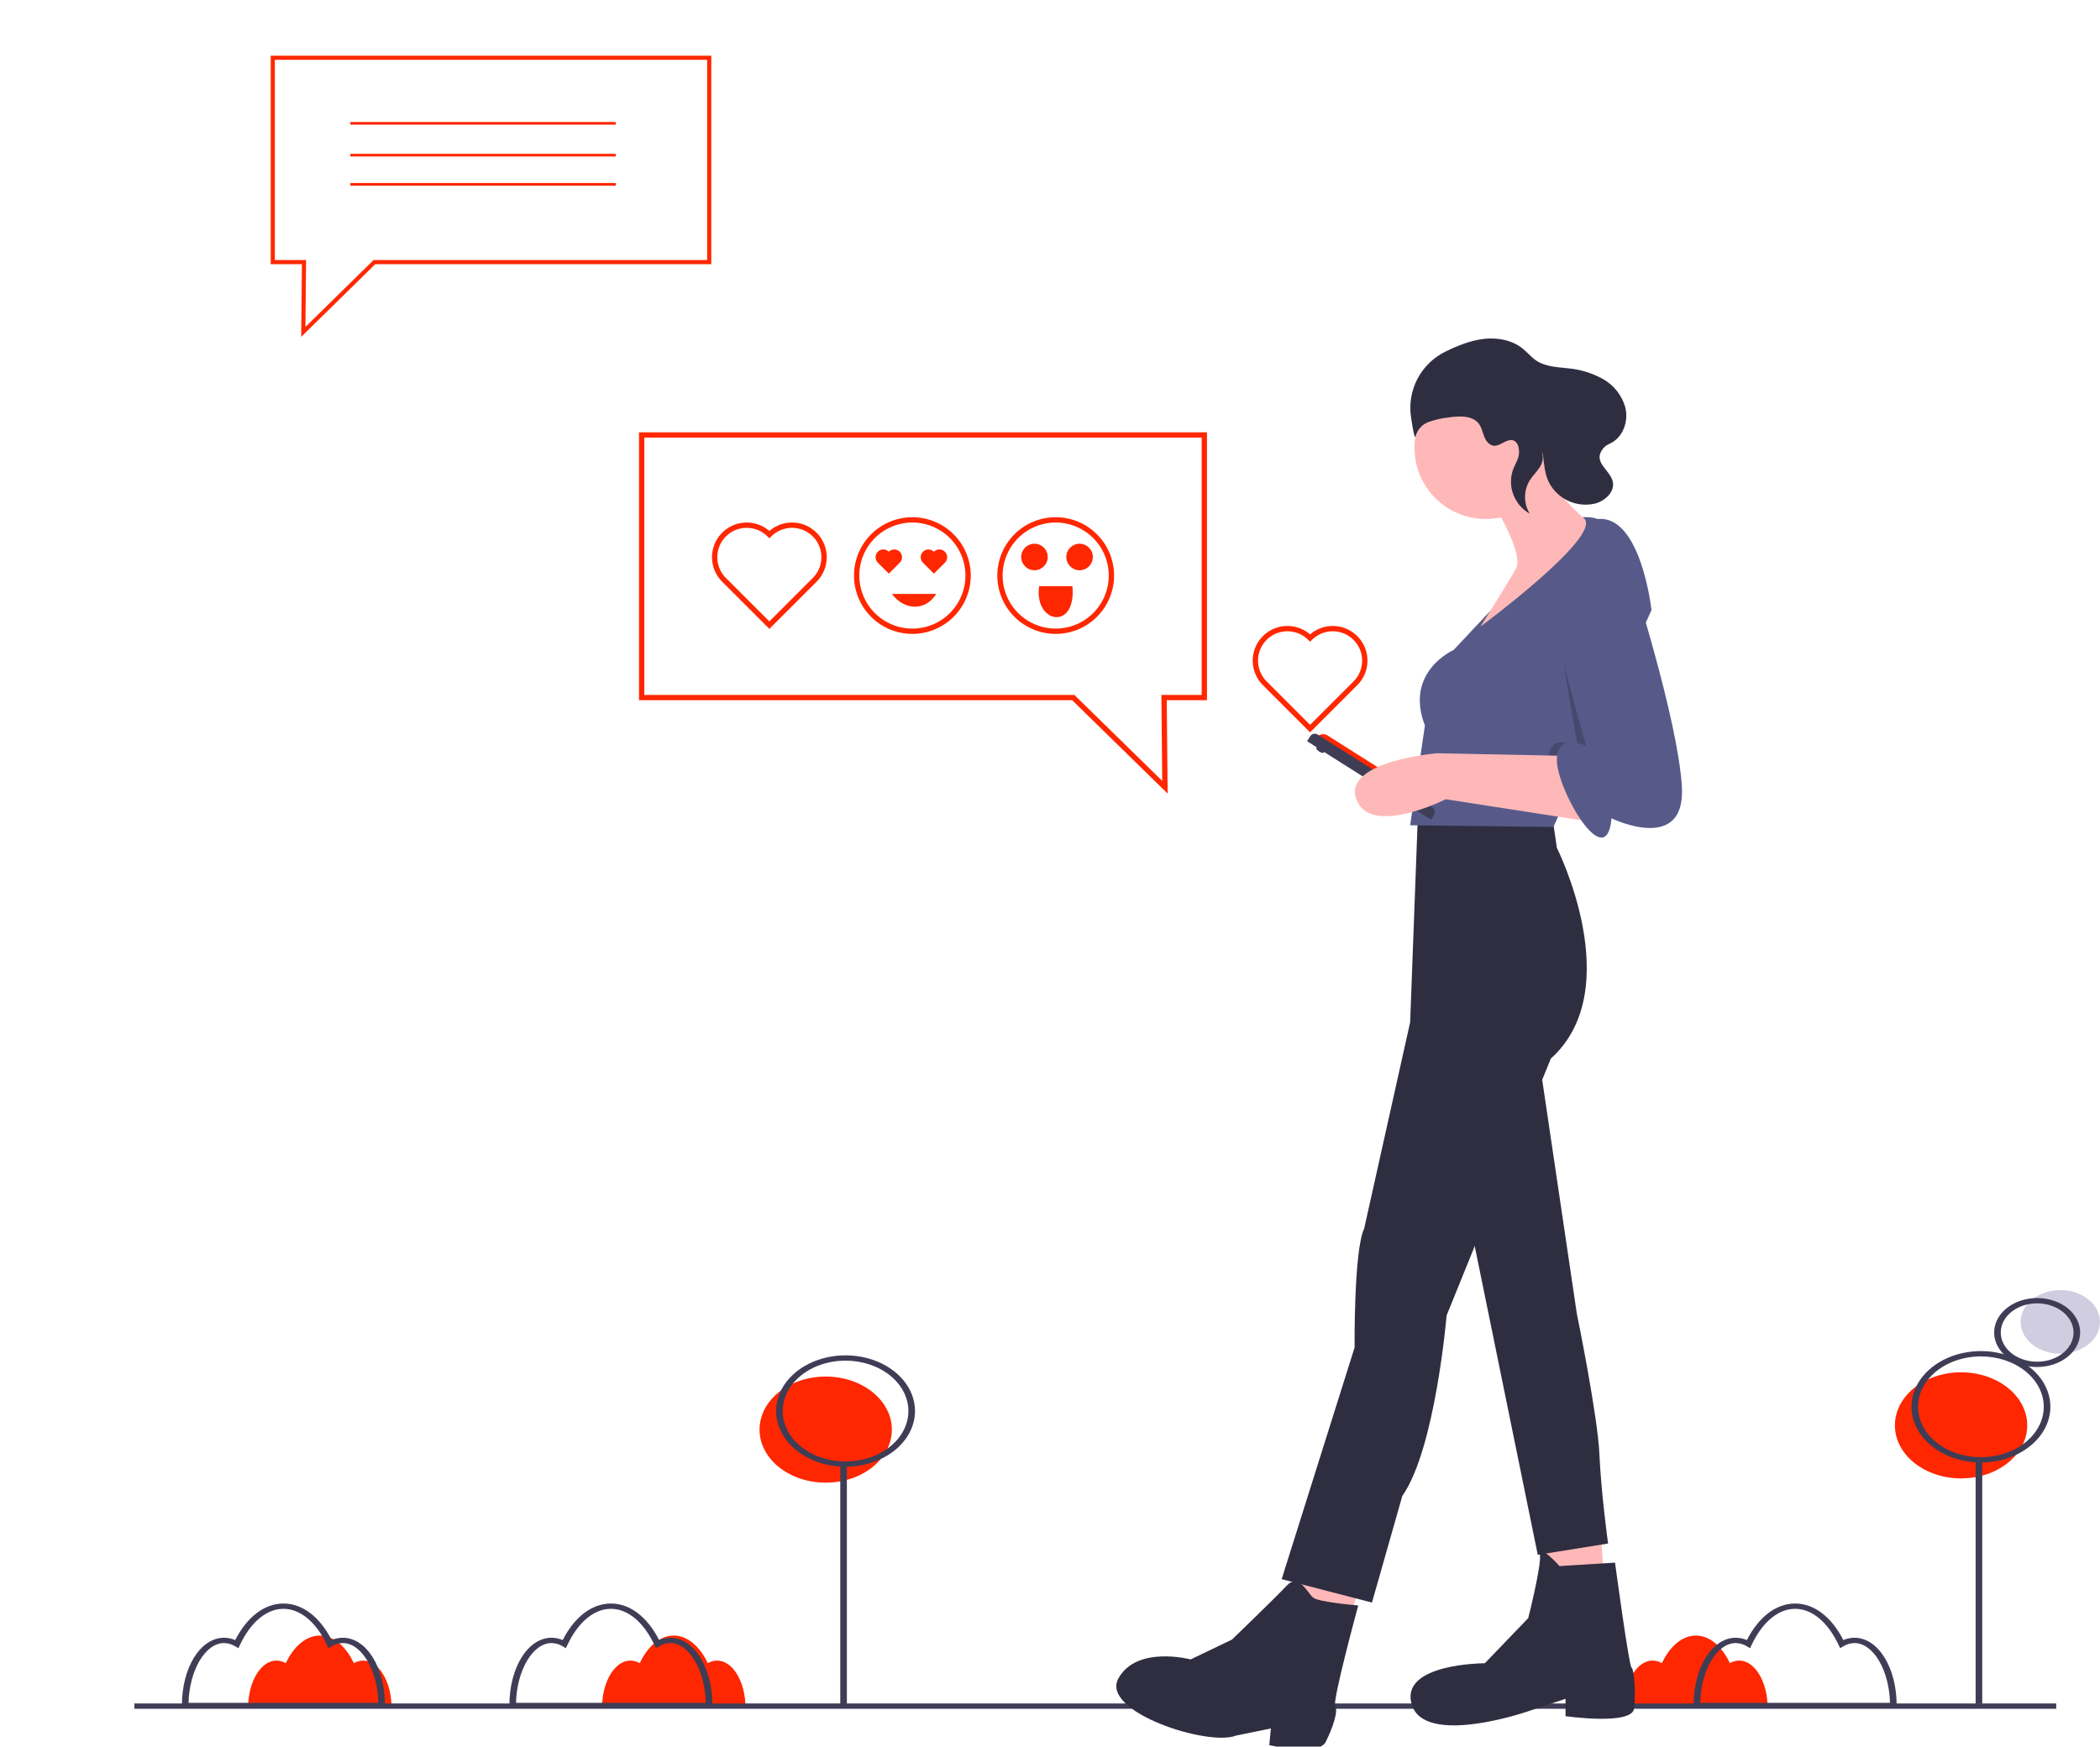 <svg width="547" height="455" viewBox="0 0 547 455" fill="none" xmlns="http://www.w3.org/2000/svg">
<g id="undraw_online_chat_d7ek 1 1" clip-path="url(#clip0)">
<g id="undraw online chat d7ek 1">
<path id="Vector" d="M344.853 196.04C344.983 195.834 344.644 195.386 344.095 195.039C343.546 194.691 342.996 194.576 342.865 194.782C342.735 194.988 343.074 195.436 343.623 195.783C344.172 196.131 344.723 196.246 344.853 196.04Z" fill="#3F3D56"/>
<path id="Vector 2" d="M342.926 192.212C343.218 191.751 343.682 191.425 344.214 191.305C344.747 191.186 345.305 191.283 345.767 191.575L371.854 208.085C372.315 208.377 372.641 208.84 372.761 209.373C372.881 209.905 372.784 210.463 372.492 210.924L342.926 192.212Z" fill="#FF2700"/>
<path id="Vector 3" d="M344.882 193.797L344.567 194.294L346.555 195.551L346.869 195.055L344.882 193.797Z" fill="#D0CDE1"/>
<path id="Vector 4" d="M347.615 195.527L347.3 196.023L349.288 197.281L349.602 196.785L347.615 195.527Z" fill="#D0CDE1"/>
<g id="landscape">
<path id="Vector 7" d="M186.793 432.591C185.915 432.605 185.063 432.845 184.367 433.275C182.299 428.892 179.097 426.075 175.499 426.075C171.902 426.075 168.7 428.892 166.633 433.275C165.936 432.845 165.085 432.605 164.206 432.591C160.119 432.591 156.807 438.133 156.807 444.97H194.193C194.193 438.133 190.88 432.591 186.793 432.591Z" fill="#FF2700"/>
<path id="Vector 8" d="M94.602 432.591C93.722 432.605 92.872 432.845 92.175 433.275C90.106 428.892 86.904 426.075 83.307 426.075C79.71 426.075 76.509 428.892 74.44 433.275C73.743 432.845 72.893 432.605 72.013 432.591C67.927 432.591 64.614 438.133 64.614 444.97H102.001C102.001 438.133 98.688 432.591 94.602 432.591Z" fill="#FF2700"/>
<path id="Vector 9" d="M453.031 432.591C452.151 432.605 451.301 432.845 450.605 433.275C448.536 428.892 445.334 426.075 441.737 426.075C438.14 426.075 434.938 428.892 432.871 433.275C432.173 432.845 431.323 432.605 430.443 432.591C426.357 432.591 423.043 438.133 423.043 444.97H460.431C460.431 438.133 457.118 432.591 453.031 432.591Z" fill="#FF2700"/>
<path id="Vector 10" d="M535.595 443.766H35V445.148H535.595V443.766Z" fill="#3F3D56"/>
<path id="Vector 11" d="M185.577 444.97H132.682V444.279C132.682 434.39 137.509 426.644 143.67 426.644C144.685 426.649 145.681 426.856 146.569 427.247C149.658 421.183 154.201 417.727 159.129 417.727C164.057 417.727 168.599 421.183 171.689 427.247C172.578 426.856 173.573 426.649 174.588 426.644C180.75 426.644 185.577 434.39 185.577 444.279V444.97ZM134.414 443.588H183.844C183.63 435.083 179.479 428.026 174.588 428.026C173.566 428.047 172.579 428.329 171.771 428.832L170.859 429.362L170.46 428.516C167.638 422.537 163.508 419.108 159.129 419.108C154.749 419.108 150.62 422.537 147.798 428.516L147.399 429.362L146.487 428.832C145.68 428.329 144.692 428.047 143.67 428.026C138.78 428.026 134.628 435.083 134.414 443.588Z" fill="#3F3D56"/>
<path id="Vector 12" d="M494.033 444.97H441.137V444.279C441.137 434.39 445.964 426.644 452.128 426.644C453.141 426.649 454.137 426.856 455.025 427.247C458.115 421.183 462.658 417.727 467.586 417.727C472.514 417.727 477.055 421.183 480.145 427.247C481.033 426.856 482.029 426.649 483.044 426.644C489.206 426.644 494.033 434.39 494.033 444.279V444.97ZM442.869 443.588H492.301C492.087 435.083 487.934 428.026 483.044 428.026C482.022 428.047 481.035 428.329 480.228 428.832L479.315 429.362L478.916 428.516C476.094 422.537 471.964 419.108 467.586 419.108C463.206 419.108 459.076 422.537 456.254 428.516L455.855 429.362L454.943 428.832C454.135 428.329 453.148 428.047 452.128 428.026C447.236 428.026 443.084 435.083 442.869 443.588Z" fill="#3F3D56"/>
<path id="Vector 13" d="M100.277 444.97H47.382V444.279C47.382 434.39 52.209 426.644 58.371 426.644C59.386 426.649 60.381 426.856 61.27 427.247C64.36 421.183 68.901 417.727 73.829 417.727C78.758 417.727 83.3 421.183 86.389 427.247C87.278 426.856 88.274 426.649 89.288 426.644C95.45 426.644 100.277 434.39 100.277 444.279V444.97ZM49.115 443.588H98.545C98.331 435.083 94.179 428.026 89.288 428.026C88.266 428.047 87.279 428.329 86.472 428.832L85.559 429.362L85.161 428.516C82.339 422.537 78.209 419.108 73.829 419.108C69.45 419.108 65.32 422.537 62.499 428.516L62.1 429.362L61.188 428.832C60.38 428.329 59.393 428.047 58.371 428.026C53.48 428.026 49.329 435.083 49.115 443.588Z" fill="#3F3D56"/>
<path id="Vector 14" d="M536.661 352.658C542.371 352.658 547 348.946 547 344.367C547 339.787 542.371 336.075 536.661 336.075C530.95 336.075 526.321 339.787 526.321 344.367C526.321 348.946 530.95 352.658 536.661 352.658Z" fill="#D0CDE1"/>
<g id="t1">
<path id="Vector 15" d="M215.076 386.239C224.593 386.239 232.308 380.052 232.308 372.42C232.308 364.788 224.593 358.601 215.076 358.601C205.559 358.601 197.843 364.788 197.843 372.42C197.843 380.052 205.559 386.239 215.076 386.239Z" fill="#FF2700"/>
<path id="Vector 16" d="M220.591 380.712H218.869V444.97H220.591V380.712Z" fill="#3F3D56"/>
<path id="Vector 17" d="M220.246 382.093C216.668 382.093 213.169 381.242 210.193 379.648C207.218 378.054 204.899 375.788 203.529 373.136C202.159 370.485 201.801 367.567 202.499 364.753C203.197 361.938 204.921 359.353 207.451 357.324C209.982 355.294 213.205 353.912 216.716 353.353C220.226 352.793 223.864 353.08 227.17 354.178C230.476 355.276 233.302 357.136 235.29 359.522C237.278 361.908 238.34 364.714 238.34 367.584C238.334 371.431 236.425 375.119 233.034 377.839C229.642 380.559 225.043 382.089 220.246 382.093ZM220.246 354.456C217.008 354.456 213.842 355.226 211.15 356.668C208.458 358.111 206.36 360.161 205.122 362.56C203.882 364.959 203.557 367.598 204.189 370.145C204.821 372.691 206.38 375.03 208.67 376.866C210.959 378.702 213.876 379.953 217.051 380.459C220.227 380.966 223.519 380.706 226.51 379.712C229.502 378.719 232.058 377.036 233.857 374.877C235.656 372.718 236.616 370.18 236.616 367.584C236.611 364.103 234.885 360.766 231.815 358.305C228.747 355.844 224.585 354.46 220.246 354.456Z" fill="#3F3D56"/>
</g>
<g id="t1 2">
<path id="Vector 18" d="M510.812 385.133C520.33 385.133 528.045 378.946 528.045 371.314C528.045 363.682 520.33 357.495 510.812 357.495C501.295 357.495 493.58 363.682 493.58 371.314C493.58 378.946 501.295 385.133 510.812 385.133Z" fill="#FF2700"/>
<path id="Vector 19" d="M516.328 379.605H514.604V443.863H516.328V379.605Z" fill="#3F3D56"/>
<path id="Vector 20" d="M515.982 380.987C512.403 380.987 508.905 380.136 505.93 378.541C502.954 376.947 500.636 374.681 499.266 372.03C497.896 369.378 497.537 366.461 498.236 363.646C498.934 360.832 500.657 358.246 503.188 356.217C505.718 354.188 508.942 352.806 512.452 352.246C515.962 351.686 519.6 351.973 522.906 353.072C526.213 354.17 529.038 356.03 531.027 358.416C533.015 360.802 534.076 363.607 534.076 366.477C534.071 370.324 532.163 374.012 528.77 376.732C525.379 379.452 520.779 380.982 515.982 380.987ZM515.982 353.349C512.745 353.349 509.579 354.119 506.887 355.561C504.195 357.004 502.096 359.054 500.857 361.453C499.619 363.852 499.295 366.492 499.926 369.038C500.558 371.585 502.118 373.924 504.407 375.76C506.695 377.596 509.613 378.846 512.788 379.353C515.964 379.859 519.256 379.599 522.247 378.606C525.238 377.612 527.795 375.929 529.594 373.77C531.392 371.612 532.353 369.073 532.353 366.477C532.348 362.996 530.621 359.66 527.552 357.198C524.484 354.737 520.323 353.353 515.982 353.349Z" fill="#3F3D56"/>
</g>
<path id="Vector 21" d="M530.63 356.113C528.414 356.113 526.249 355.586 524.407 354.599C522.565 353.612 521.129 352.209 520.281 350.568C519.434 348.927 519.212 347.12 519.643 345.378C520.076 343.636 521.143 342.035 522.709 340.779C524.276 339.523 526.271 338.667 528.445 338.321C530.617 337.974 532.869 338.152 534.916 338.832C536.962 339.512 538.712 340.663 539.943 342.14C541.173 343.617 541.83 345.354 541.83 347.13C541.827 349.512 540.646 351.795 538.546 353.479C536.446 355.163 533.6 356.11 530.63 356.113ZM530.63 339.53C528.755 339.53 526.923 339.976 525.364 340.811C523.805 341.646 522.591 342.833 521.873 344.222C521.156 345.611 520.968 347.139 521.333 348.613C521.7 350.088 522.602 351.442 523.928 352.505C525.253 353.568 526.942 354.292 528.78 354.585C530.618 354.878 532.524 354.728 534.256 354.152C535.989 353.577 537.468 352.603 538.51 351.353C539.551 350.103 540.107 348.634 540.107 347.13C540.104 345.115 539.105 343.184 537.329 341.759C535.551 340.334 533.142 339.532 530.63 339.53Z" fill="#3F3D56"/>
</g>
<path id="outline1" d="M304.148 206.739L279.28 182.41H166.445V112.624H314.388V182.41H303.909L304.148 206.739ZM167.827 181.028H279.845L302.733 203.42L302.512 181.028H313.005V114.006H167.827V181.028Z" fill="#FF2700"/>
<path id="lovehide" d="M341.248 190.778L328.953 178.488C327.298 176.835 326.349 174.604 326.306 172.266C326.262 169.928 327.128 167.664 328.72 165.95C330.313 164.236 332.508 163.207 334.844 163.077C337.181 162.948 339.476 163.729 341.248 165.256C343.021 163.729 345.316 162.948 347.652 163.078C349.989 163.207 352.184 164.237 353.776 165.95C355.369 167.664 356.234 169.928 356.191 172.266C356.148 174.604 355.199 176.835 353.545 178.488L341.248 190.778ZM335.345 164.449C333.83 164.448 332.349 164.896 331.09 165.737C329.83 166.578 328.848 167.773 328.269 169.171C327.689 170.57 327.537 172.109 327.833 173.593C328.129 175.078 328.859 176.442 329.93 177.511L341.248 188.824L352.567 177.511C354.002 176.076 354.808 174.129 354.808 172.1C354.807 170.071 354.001 168.125 352.565 166.69C351.129 165.255 349.182 164.448 347.152 164.448C345.121 164.448 343.174 165.253 341.737 166.687L341.249 167.176L340.76 166.687C340.049 165.976 339.205 165.413 338.276 165.028C337.346 164.644 336.35 164.448 335.345 164.449Z" fill="#FF2700"/>
<path id="Vector 25" d="M200.402 163.832L188.106 151.543C186.451 149.889 185.502 147.659 185.459 145.321C185.415 142.982 186.281 140.718 187.873 139.005C189.466 137.291 191.661 136.261 193.997 136.132C196.334 136.002 198.629 136.783 200.402 138.311C202.174 136.784 204.469 136.003 206.806 136.132C209.142 136.262 211.337 137.291 212.929 139.005C214.522 140.719 215.387 142.982 215.344 145.321C215.301 147.659 214.352 149.889 212.698 151.543L200.402 163.832ZM194.498 137.504C192.983 137.503 191.502 137.951 190.243 138.791C188.983 139.632 188.001 140.827 187.422 142.226C186.842 143.624 186.69 145.163 186.986 146.648C187.282 148.132 188.012 149.496 189.083 150.566L200.402 161.878L211.72 150.566C213.155 149.13 213.961 147.184 213.961 145.155C213.96 143.125 213.154 141.179 211.718 139.744C210.282 138.309 208.335 137.503 206.305 137.503C204.274 137.502 202.327 138.308 200.89 139.742L200.402 140.23L199.913 139.742C199.202 139.031 198.358 138.467 197.429 138.083C196.5 137.699 195.504 137.502 194.498 137.504Z" fill="#FF2700"/>
<path id="Vector 26" d="M243.264 143.726C243.076 143.539 242.853 143.39 242.608 143.288C242.363 143.186 242.1 143.134 241.835 143.134C241.57 143.134 241.307 143.186 241.062 143.287C240.816 143.389 240.594 143.538 240.406 143.725C240.218 143.913 240.069 144.136 239.968 144.381C239.866 144.626 239.814 144.888 239.814 145.154C239.814 145.419 239.867 145.682 239.968 145.927C240.07 146.172 240.219 146.394 240.407 146.582L243.264 149.437L246.121 146.582C246.308 146.394 246.457 146.172 246.559 145.927C246.661 145.682 246.713 145.419 246.713 145.154C246.713 144.888 246.661 144.626 246.56 144.381C246.458 144.136 246.309 143.913 246.122 143.725C245.934 143.538 245.711 143.389 245.466 143.287C245.221 143.186 244.958 143.134 244.692 143.134C244.427 143.134 244.164 143.186 243.919 143.288C243.674 143.39 243.451 143.539 243.264 143.726Z" fill="#FF2700"/>
<path id="Vector 27" d="M231.511 143.726C231.324 143.539 231.101 143.39 230.856 143.288C230.611 143.186 230.348 143.134 230.082 143.134C229.817 143.134 229.554 143.186 229.309 143.287C229.064 143.389 228.841 143.538 228.653 143.725C228.466 143.913 228.317 144.136 228.215 144.381C228.114 144.626 228.062 144.888 228.062 145.154C228.062 145.419 228.114 145.682 228.216 145.927C228.318 146.172 228.467 146.394 228.654 146.582L231.511 149.437L234.368 146.582C234.556 146.394 234.705 146.172 234.807 145.927C234.908 145.682 234.961 145.419 234.961 145.154C234.961 144.888 234.909 144.626 234.807 144.381C234.706 144.136 234.557 143.913 234.369 143.725C234.181 143.538 233.959 143.389 233.713 143.287C233.468 143.186 233.205 143.134 232.94 143.134C232.675 143.134 232.412 143.186 232.167 143.288C231.921 143.39 231.699 143.539 231.511 143.726Z" fill="#FF2700"/>
<path id="Vector 28" d="M237.651 165.136C234.643 165.136 231.702 164.245 229.201 162.574C226.7 160.904 224.751 158.53 223.6 155.753C222.448 152.975 222.147 149.919 222.734 146.97C223.321 144.021 224.769 141.313 226.896 139.187C229.023 137.061 231.733 135.613 234.684 135.027C237.634 134.44 240.692 134.741 243.471 135.892C246.25 137.042 248.626 138.991 250.297 141.49C251.968 143.99 252.86 146.929 252.86 149.935C252.855 153.966 251.252 157.829 248.4 160.679C245.549 163.529 241.683 165.132 237.651 165.136ZM237.651 136.116C234.916 136.116 232.243 136.927 229.969 138.445C227.696 139.964 225.923 142.122 224.877 144.647C223.83 147.172 223.557 149.951 224.09 152.631C224.624 155.312 225.94 157.774 227.874 159.707C229.808 161.64 232.271 162.956 234.953 163.489C237.636 164.022 240.416 163.748 242.942 162.702C245.469 161.657 247.628 159.885 249.147 157.613C250.666 155.34 251.477 152.669 251.477 149.935C251.473 146.272 250.015 142.759 247.423 140.169C244.831 137.578 241.317 136.121 237.651 136.116Z" fill="#FF2700"/>
<g id="imoji">
<path id="Vector 29" d="M274.982 165.136C271.974 165.136 269.034 164.245 266.533 162.574C264.031 160.904 262.082 158.53 260.931 155.753C259.78 152.975 259.479 149.919 260.065 146.97C260.652 144.021 262.101 141.313 264.228 139.187C266.355 137.061 269.065 135.613 272.015 135.027C274.965 134.44 278.024 134.741 280.803 135.892C283.582 137.042 285.957 138.991 287.628 141.49C289.299 143.99 290.191 146.929 290.191 149.935C290.187 153.966 288.583 157.829 285.732 160.679C282.88 163.529 279.015 165.132 274.982 165.136ZM274.982 136.116C272.248 136.116 269.575 136.927 267.301 138.445C265.027 139.964 263.255 142.122 262.208 144.647C261.162 147.172 260.888 149.951 261.422 152.631C261.955 155.312 263.272 157.774 265.206 159.707C267.139 161.64 269.603 162.956 272.285 163.489C274.967 164.022 277.747 163.748 280.273 162.702C282.8 161.657 284.959 159.885 286.479 157.613C287.998 155.34 288.809 152.669 288.809 149.935C288.805 146.272 287.347 142.759 284.754 140.169C282.162 137.578 278.648 136.121 274.982 136.116Z" fill="#FF2700"/>
<path id="Vector 30" d="M281.204 148.554C283.113 148.554 284.661 147.007 284.661 145.099C284.661 143.191 283.113 141.644 281.204 141.644C279.295 141.644 277.748 143.191 277.748 145.099C277.748 147.007 279.295 148.554 281.204 148.554Z" fill="#FF2700"/>
<path id="Vector 31" d="M269.452 148.554C271.361 148.554 272.908 147.007 272.908 145.099C272.908 143.191 271.361 141.644 269.452 141.644C267.543 141.644 265.995 143.191 265.995 145.099C265.995 147.007 267.543 148.554 269.452 148.554Z" fill="#FF2700"/>
<path id="Vector 32" d="M270.673 152.699C269.263 162.452 280.456 164.43 279.336 152.699C279.402 152.691 271.124 152.705 270.673 152.699Z" fill="#FF2700"/>
</g>
<path id="Vector 33" d="M232.324 154.723C235.486 158.971 240.951 159.352 243.873 154.723H232.324Z" fill="#FF2700"/>
<g id="Group 1">
<path id="outline" d="M78.457 87.75L78.643 68.818H70.515V14.51H185.274V68.818H97.748L78.457 87.75ZM71.587 67.742H79.726L79.555 85.168L97.31 67.742H184.202V15.585H71.587V67.742Z" fill="#FF2700"/>
<path id="Vector 24" d="M160.387 31.784H91.255V32.474H160.387V31.784Z" fill="#FF2700"/>
<path id="Vector 34" d="M160.387 40.075H91.255V40.766H160.387V40.075Z" fill="#FF2700"/>
<path id="Vector 35" d="M160.387 47.675H91.255V48.366H160.387V47.675Z" fill="#FF2700"/>
</g>
<g id="rightLeg">
<path id="Vector 36" d="M402.586 402.55L403.49 416.789L417.962 414.303L417.058 400.517L402.586 402.55Z" fill="#FFB8B8"/>
<path id="Vector 37" d="M400.551 273.506L410.726 342.209C410.726 342.209 416.153 368.651 416.605 378.821C417.058 388.991 418.867 402.099 418.867 402.099L400.551 405.037L382.461 316.445L400.551 273.506Z" fill="#2F2E41"/>
<path id="Vector 38" d="M420.676 407.071L406.204 407.975C406.204 407.975 400.816 401.873 401.136 405.037C401.455 408.201 398.064 421.534 398.064 421.534L386.758 433.286C386.758 433.286 364.372 433.286 367.763 444.134C371.155 454.982 397.611 445.942 397.611 445.942L407.787 442.552V447.072C407.787 447.072 425.198 449.558 425.65 445.038C426.103 440.518 425.65 434.868 424.972 434.416C424.294 433.964 420.676 407.071 420.676 407.071Z" fill="#2F2E41"/>
</g>
<g id="leftLeg">
<path id="Vector 39" d="M338.142 410.473L335.428 419.513L351.483 422.451L353.744 414.089L338.142 410.473Z" fill="#FFB8B8"/>
<path id="Vector 40" d="M404.056 210.804L405.526 220.861C405.526 220.861 424.067 257.699 403.943 275.779L376.808 342.674C376.808 342.674 373.869 377.478 365.276 389.682L357.362 417.479L333.845 411.377L352.839 351.036C352.839 351.036 352.613 325.724 355.327 320.074L367.311 266.287L369.459 208.771C369.459 208.771 401.116 206.511 404.056 210.804Z" fill="#2F2E41"/>
<path id="Vector 41" d="M353.793 418.226C353.793 418.226 343.449 417.399 342 416.158C340.552 414.918 338.276 409.748 335.173 413.057C332.07 416.365 320.898 427.117 320.898 427.117L310.14 432.287C310.14 432.287 296.072 428.565 291.313 437.249C286.555 445.934 314.691 455.032 321.932 452.137L331.035 450.276L330.622 454.618C330.622 454.618 343.449 457.513 345.311 453.791C347.173 450.069 348.621 445.727 347.793 444.486C346.966 443.246 353.793 418.226 353.793 418.226Z" fill="#2F2E41"/>
</g>
<path id="Vector 42" d="M430.173 158.938L414.154 194.359L407.199 209.735L404.621 215.437L367.311 214.985L371.155 188.996C365.728 174.984 378.617 169.334 378.617 169.334L389.471 157.774V159.616C389.471 159.616 400.099 146.96 404.847 139.728C409.596 132.496 416.153 135.208 416.153 135.208C427.459 134.078 430.173 158.938 430.173 158.938Z" fill="#575A89"/>
<path id="Vector 43" opacity="0.2" d="M414.154 194.359L407.199 209.735C404.965 205.559 403.264 200.829 403.264 198.036C403.264 190.352 410.952 194.42 410.952 194.42C410.952 194.42 404.734 160.407 404.734 150.237C404.734 143.482 410.369 173.461 414.154 194.359Z" fill="black"/>
<g id="handleft">
<path id="Vector 44" d="M340.46 193.085L341.28 191.79C341.48 191.475 341.797 191.252 342.161 191.17C342.525 191.089 342.906 191.155 343.221 191.354L372.924 210.153C373.297 210.389 373.561 210.764 373.658 211.195C373.755 211.626 373.676 212.078 373.44 212.451L372.758 213.527L340.46 193.085Z" fill="#3F3D56"/>
<path id="Vector 45" d="M408.013 196.906L374.321 196.228C374.321 196.228 349.674 198.262 353.292 208.206C356.91 218.149 376.582 208.206 376.582 208.206L415.927 214.307L408.013 196.906Z" fill="#FFB8B8"/>
<path id="Vector 46" d="M414.344 137.016C414.344 137.016 402.586 137.92 402.586 148.09C402.586 158.26 413.214 194.42 413.214 194.42C413.214 194.42 405.526 190.352 405.526 198.036C405.526 205.72 418.415 228.093 419.771 213.177C419.771 213.177 439.218 222.669 438.087 204.816C436.956 186.962 424.746 149.22 424.746 149.22C424.746 149.22 423.389 136.338 414.344 137.016Z" fill="#575A89"/>
</g>
<g id="head">
<path id="Vector 5" d="M386.984 135.195C397.224 135.195 405.526 126.898 405.526 116.663C405.526 106.429 397.224 98.132 386.984 98.132C376.743 98.132 368.442 106.429 368.442 116.663C368.442 126.898 376.743 135.195 386.984 135.195Z" fill="#FFB8B8"/>
<path id="Vector 6" d="M388.114 129.771C388.114 129.771 397.159 144.009 394.898 148.077C392.637 152.145 385.627 163.219 385.627 163.219C385.627 163.219 416.832 140.167 412.761 135.195C412.761 135.195 403.49 127.285 403.038 122.313L388.114 129.771Z" fill="#FFB8B8"/>
<path id="Vector 47" d="M387.6 115.339C386.302 114.083 386.326 111.965 385.28 110.492C383.636 108.18 380.215 108.335 377.406 108.734C375.526 108.919 373.679 109.348 371.911 110.011C371.135 110.329 370.445 110.824 369.893 111.455C369.341 112.087 368.944 112.838 368.732 113.649C368.512 114.559 368.027 111.975 367.533 108.628C367.028 105.213 367.619 101.726 369.224 98.669C370.828 95.612 373.362 93.143 376.46 91.618C376.497 91.599 376.534 91.582 376.57 91.564C379.748 90.021 383.076 88.658 386.588 88.275C390.1 87.892 393.848 88.585 396.602 90.796C397.861 91.807 398.885 93.104 400.235 93.99C402.606 95.546 405.609 95.621 408.427 95.95C411.635 96.227 414.747 97.181 417.559 98.75C420.385 100.348 422.468 102.994 423.354 106.116C424.247 109.749 422.79 114.043 419.217 115.62C418.593 115.882 418.039 116.288 417.602 116.804C414.667 120.389 419.405 122.351 420.092 125.472C420.665 128.076 418.159 130.433 415.59 131.15C413.172 131.751 410.62 131.493 408.371 130.419C406.123 129.345 404.318 127.524 403.266 125.266C402.385 123.223 402.184 120.963 401.945 118.752C401.67 116.22 395.026 111.635 399.512 115.084C400.382 115.735 401.068 116.602 401.501 117.599C402.865 120.863 400.034 122.716 398.515 125.047C397.688 126.358 397.246 127.874 397.237 129.424C397.229 130.973 397.655 132.494 398.468 133.814C396.524 132.726 395.022 130.994 394.219 128.917C393.417 126.84 393.365 124.549 394.072 122.438C394.479 121.33 395.097 120.306 395.467 119.185C396.044 117.437 395.534 114.039 392.952 114.728C391.109 115.219 389.533 117.208 387.6 115.339Z" fill="#2F2E41"/>
</g>
</g>
</g>
<defs>
<clipPath id="clip0">
<rect width="547" height="455" fill="white"/>
</clipPath>
</defs>
</svg>

